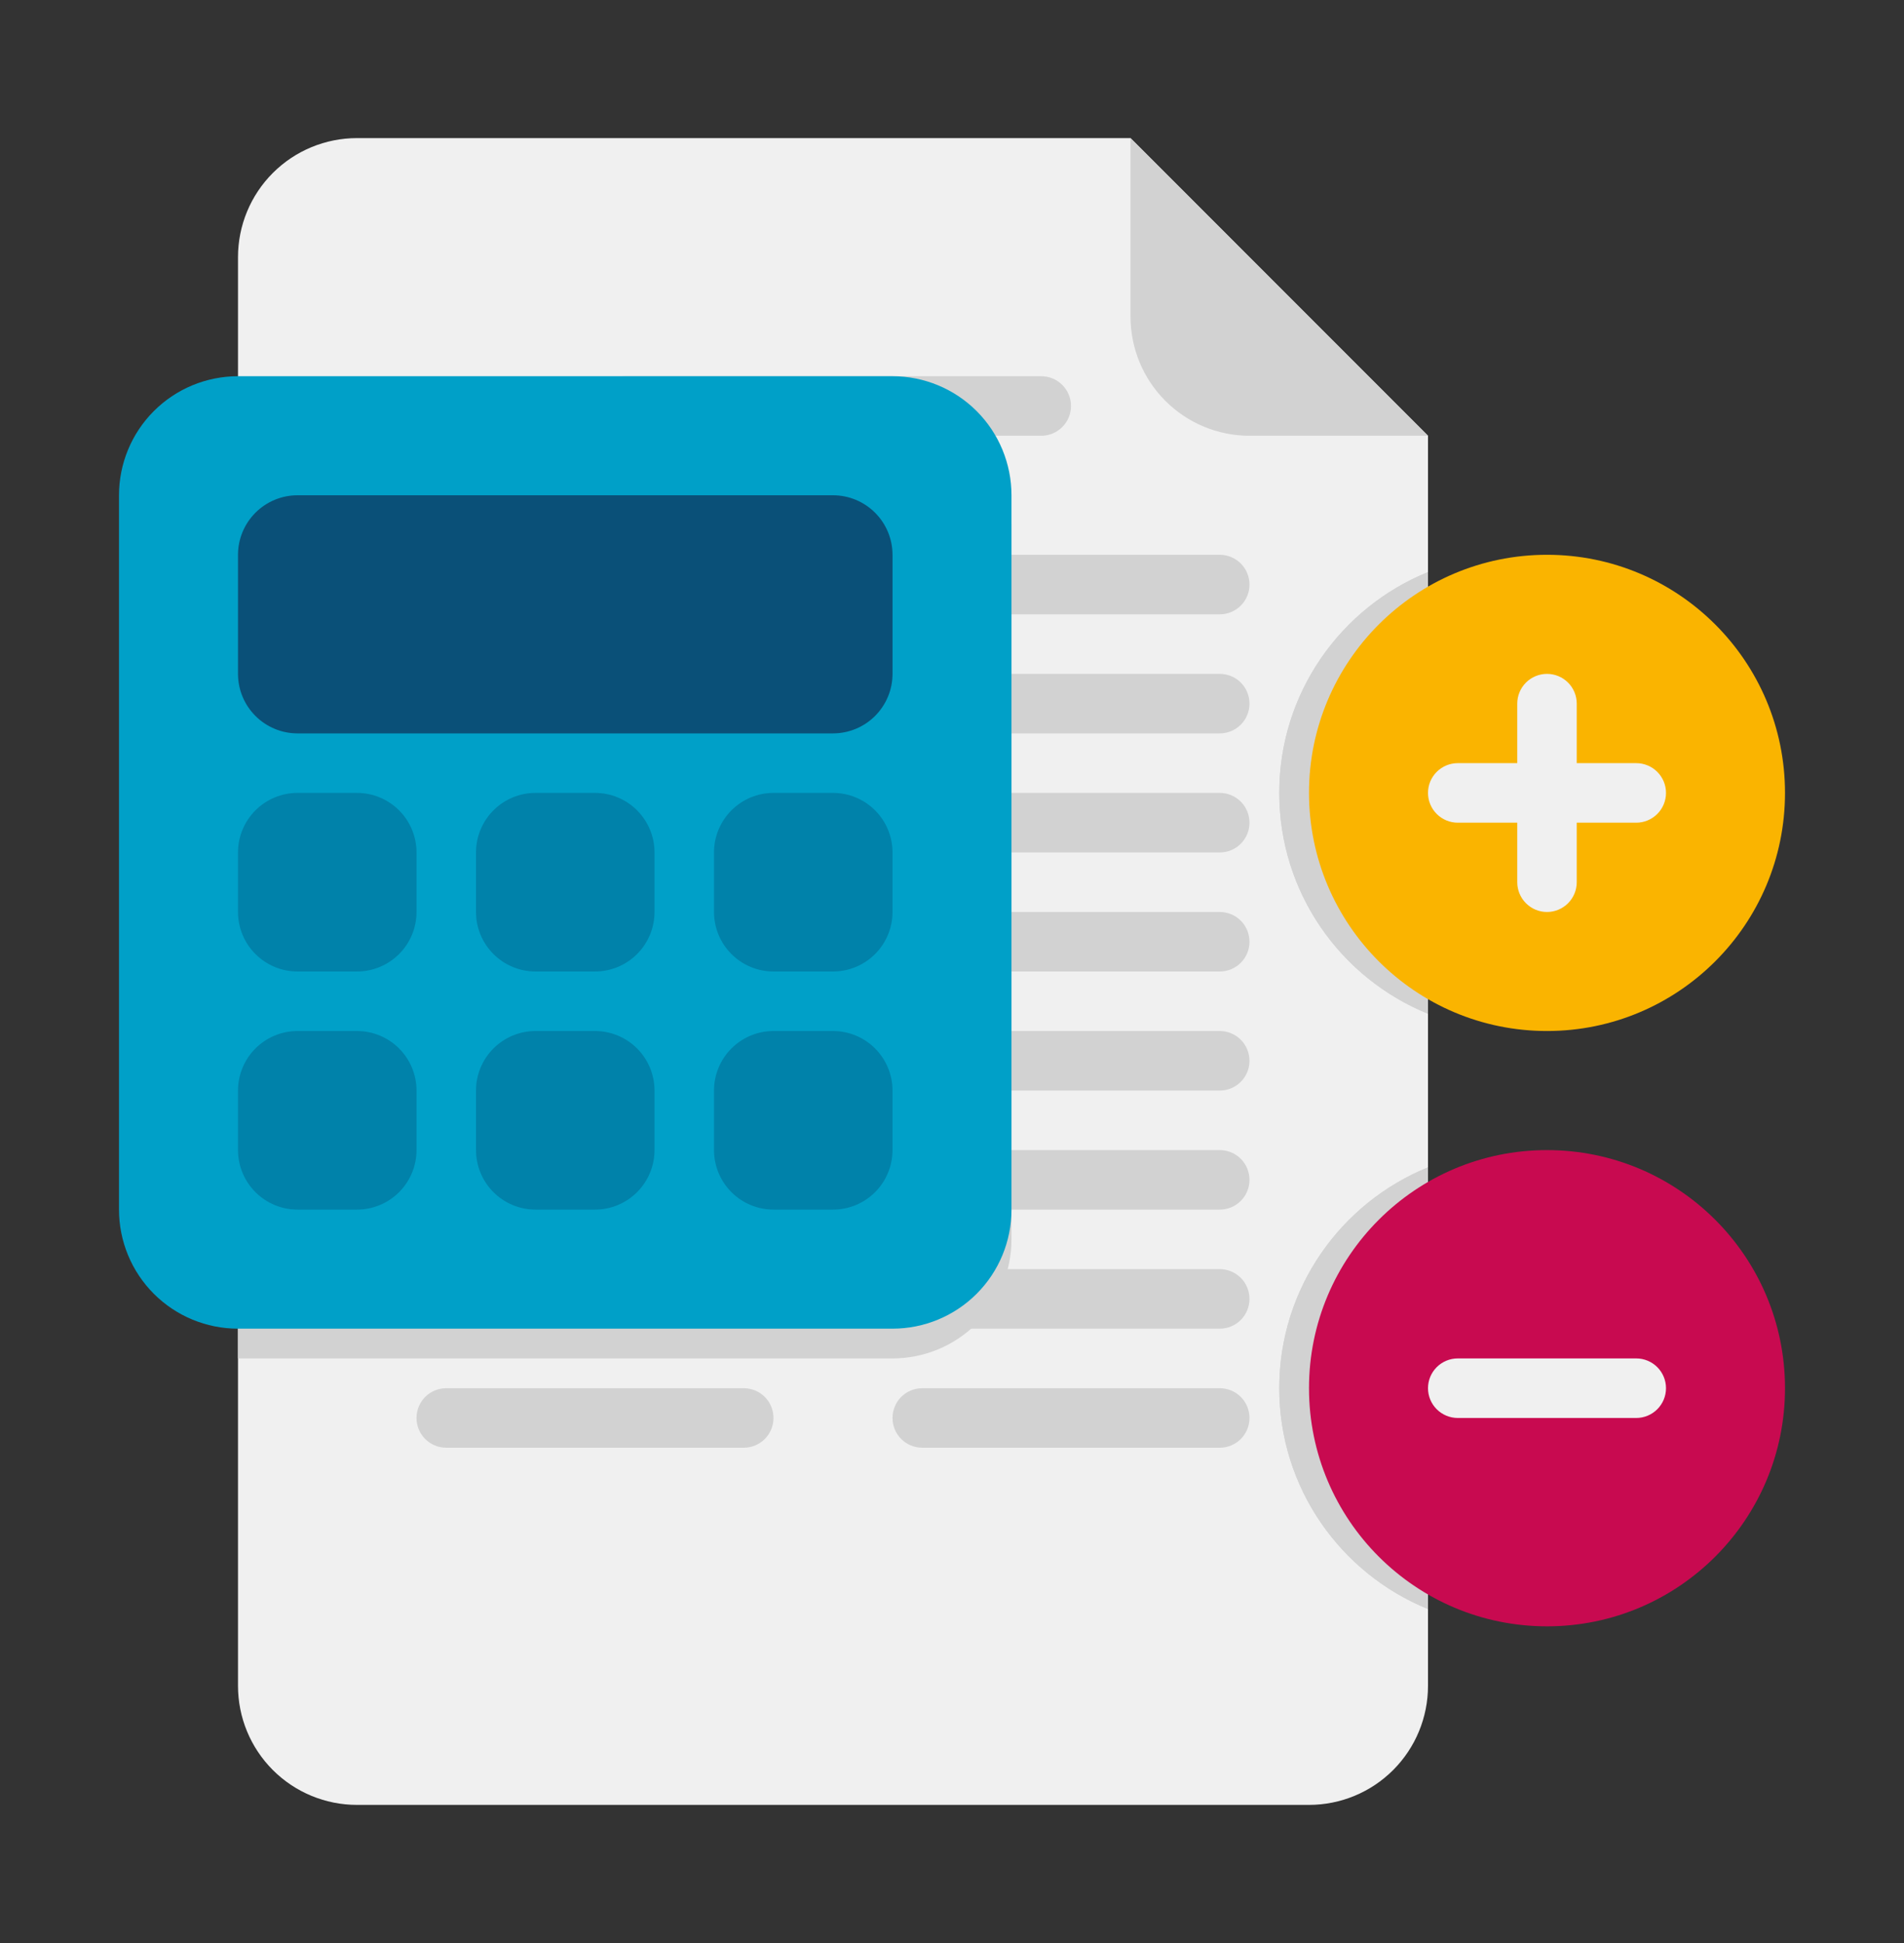 <svg width="50" height="51" viewBox="0 0 50 51" fill="none" xmlns="http://www.w3.org/2000/svg">
<rect x="0" y="0" width="50" height="51" fill="#333333" stroke="none"/>
<path d="M9.375 3.625H29.688L37.5 11.438V44.25C37.5 45.079 37.171 45.874 36.585 46.46C35.999 47.046 35.204 47.375 34.375 47.375H9.375C8.546 47.375 7.751 47.046 7.165 46.46C6.579 45.874 6.25 45.079 6.25 44.25V6.75C6.25 5.921 6.579 5.126 7.165 4.54C7.751 3.954 8.546 3.625 9.375 3.625Z" fill="#F0F0F0"/>
<path d="M32.031 16.125H24.219C24.012 16.125 23.813 16.043 23.666 15.896C23.52 15.75 23.438 15.551 23.438 15.344C23.438 15.136 23.52 14.938 23.666 14.791C23.813 14.645 24.012 14.562 24.219 14.562H32.031C32.239 14.562 32.437 14.645 32.584 14.791C32.73 14.938 32.812 15.136 32.812 15.344C32.812 15.551 32.73 15.75 32.584 15.896C32.437 16.043 32.239 16.125 32.031 16.125ZM19.531 16.125H11.719C11.511 16.125 11.313 16.043 11.166 15.896C11.02 15.75 10.938 15.551 10.938 15.344C10.938 15.136 11.02 14.938 11.166 14.791C11.313 14.645 11.511 14.562 11.719 14.562H19.531C19.738 14.562 19.937 14.645 20.084 14.791C20.23 14.938 20.312 15.136 20.312 15.344C20.312 15.551 20.23 15.75 20.084 15.896C19.937 16.043 19.738 16.125 19.531 16.125ZM32.031 19.25H24.219C24.012 19.25 23.813 19.168 23.666 19.021C23.52 18.875 23.438 18.676 23.438 18.469C23.438 18.262 23.52 18.063 23.666 17.916C23.813 17.77 24.012 17.688 24.219 17.688H32.031C32.239 17.688 32.437 17.77 32.584 17.916C32.73 18.063 32.812 18.262 32.812 18.469C32.812 18.676 32.73 18.875 32.584 19.021C32.437 19.168 32.239 19.25 32.031 19.25ZM19.531 19.25H11.719C11.511 19.25 11.313 19.168 11.166 19.021C11.02 18.875 10.938 18.676 10.938 18.469C10.938 18.262 11.02 18.063 11.166 17.916C11.313 17.77 11.511 17.688 11.719 17.688H19.531C19.738 17.688 19.937 17.77 20.084 17.916C20.23 18.063 20.312 18.262 20.312 18.469C20.312 18.676 20.23 18.875 20.084 19.021C19.937 19.168 19.738 19.25 19.531 19.25ZM32.031 22.375H24.219C24.012 22.375 23.813 22.293 23.666 22.146C23.52 22 23.438 21.801 23.438 21.594C23.438 21.387 23.52 21.188 23.666 21.041C23.813 20.895 24.012 20.812 24.219 20.812H32.031C32.239 20.812 32.437 20.895 32.584 21.041C32.73 21.188 32.812 21.387 32.812 21.594C32.812 21.801 32.73 22 32.584 22.146C32.437 22.293 32.239 22.375 32.031 22.375ZM19.531 22.375H11.719C11.511 22.375 11.313 22.293 11.166 22.146C11.02 22 10.938 21.801 10.938 21.594C10.938 21.387 11.02 21.188 11.166 21.041C11.313 20.895 11.511 20.812 11.719 20.812H19.531C19.738 20.812 19.937 20.895 20.084 21.041C20.23 21.188 20.312 21.387 20.312 21.594C20.312 21.801 20.23 22 20.084 22.146C19.937 22.293 19.738 22.375 19.531 22.375ZM19.531 25.5H11.719C11.511 25.5 11.313 25.418 11.166 25.271C11.02 25.125 10.938 24.926 10.938 24.719C10.938 24.512 11.02 24.313 11.166 24.166C11.313 24.02 11.511 23.938 11.719 23.938H19.531C19.738 23.938 19.937 24.02 20.084 24.166C20.23 24.313 20.312 24.512 20.312 24.719C20.312 24.926 20.23 25.125 20.084 25.271C19.937 25.418 19.738 25.5 19.531 25.5ZM32.031 25.5H24.219C24.012 25.5 23.813 25.418 23.666 25.271C23.52 25.125 23.438 24.926 23.438 24.719C23.438 24.512 23.52 24.313 23.666 24.166C23.813 24.02 24.012 23.938 24.219 23.938H32.031C32.239 23.938 32.437 24.02 32.584 24.166C32.73 24.313 32.812 24.512 32.812 24.719C32.812 24.926 32.73 25.125 32.584 25.271C32.437 25.418 32.239 25.5 32.031 25.5ZM32.031 28.625H24.219C24.012 28.625 23.813 28.543 23.666 28.396C23.52 28.25 23.438 28.051 23.438 27.844C23.438 27.637 23.52 27.438 23.666 27.291C23.813 27.145 24.012 27.062 24.219 27.062H32.031C32.239 27.062 32.437 27.145 32.584 27.291C32.73 27.438 32.812 27.637 32.812 27.844C32.812 28.051 32.73 28.25 32.584 28.396C32.437 28.543 32.239 28.625 32.031 28.625ZM32.031 31.75H24.219C24.012 31.75 23.813 31.668 23.666 31.521C23.52 31.375 23.438 31.176 23.438 30.969C23.438 30.762 23.52 30.563 23.666 30.416C23.813 30.27 24.012 30.188 24.219 30.188H32.031C32.239 30.188 32.437 30.27 32.584 30.416C32.73 30.563 32.812 30.762 32.812 30.969C32.812 31.176 32.73 31.375 32.584 31.521C32.437 31.668 32.239 31.75 32.031 31.75ZM32.031 34.875H24.219C24.012 34.875 23.813 34.793 23.666 34.646C23.52 34.5 23.438 34.301 23.438 34.094C23.438 33.886 23.52 33.688 23.666 33.541C23.813 33.395 24.012 33.312 24.219 33.312H32.031C32.239 33.312 32.437 33.395 32.584 33.541C32.73 33.688 32.812 33.886 32.812 34.094C32.812 34.301 32.73 34.5 32.584 34.646C32.437 34.793 32.239 34.875 32.031 34.875ZM32.031 38H24.219C24.012 38 23.813 37.918 23.666 37.771C23.52 37.625 23.438 37.426 23.438 37.219C23.438 37.012 23.52 36.813 23.666 36.666C23.813 36.52 24.012 36.438 24.219 36.438H32.031C32.239 36.438 32.437 36.52 32.584 36.666C32.73 36.813 32.812 37.012 32.812 37.219C32.812 37.426 32.73 37.625 32.584 37.771C32.437 37.918 32.239 38 32.031 38ZM19.531 28.625H11.719C11.511 28.625 11.313 28.543 11.166 28.396C11.02 28.25 10.938 28.051 10.938 27.844C10.938 27.637 11.02 27.438 11.166 27.291C11.313 27.145 11.511 27.062 11.719 27.062H19.531C19.738 27.062 19.937 27.145 20.084 27.291C20.23 27.438 20.312 27.637 20.312 27.844C20.312 28.051 20.23 28.25 20.084 28.396C19.937 28.543 19.738 28.625 19.531 28.625ZM19.531 31.75H11.719C11.511 31.75 11.313 31.668 11.166 31.521C11.02 31.375 10.938 31.176 10.938 30.969C10.938 30.762 11.02 30.563 11.166 30.416C11.313 30.27 11.511 30.188 11.719 30.188H19.531C19.738 30.188 19.937 30.27 20.084 30.416C20.23 30.563 20.312 30.762 20.312 30.969C20.312 31.176 20.23 31.375 20.084 31.521C19.937 31.668 19.738 31.75 19.531 31.75ZM19.531 34.875H11.719C11.511 34.875 11.313 34.793 11.166 34.646C11.02 34.5 10.938 34.301 10.938 34.094C10.938 33.886 11.02 33.688 11.166 33.541C11.313 33.395 11.511 33.312 11.719 33.312H19.531C19.738 33.312 19.937 33.395 20.084 33.541C20.23 33.688 20.312 33.886 20.312 34.094C20.312 34.301 20.23 34.5 20.084 34.646C19.937 34.793 19.738 34.875 19.531 34.875ZM19.531 38H11.719C11.511 38 11.313 37.918 11.166 37.771C11.02 37.625 10.938 37.426 10.938 37.219C10.938 37.012 11.02 36.813 11.166 36.666C11.313 36.52 11.511 36.438 11.719 36.438H19.531C19.738 36.438 19.937 36.52 20.084 36.666C20.23 36.813 20.312 37.012 20.312 37.219C20.312 37.426 20.23 37.625 20.084 37.771C19.937 37.918 19.738 38 19.531 38ZM27.344 11.438H16.406C16.199 11.438 16 11.355 15.854 11.209C15.707 11.062 15.625 10.864 15.625 10.656C15.625 10.449 15.707 10.25 15.854 10.104C16 9.957 16.199 9.875 16.406 9.875H27.344C27.551 9.875 27.75 9.957 27.896 10.104C28.043 10.25 28.125 10.449 28.125 10.656C28.125 10.864 28.043 11.062 27.896 11.209C27.75 11.355 27.551 11.438 27.344 11.438ZM37.5 11.438H32.812C31.984 11.438 31.189 11.108 30.603 10.522C30.017 9.936 29.688 9.141 29.688 8.312V3.625L37.5 11.438ZM37.5 15.016V26.609C35.211 25.68 33.594 23.438 33.594 20.812C33.594 18.188 35.211 15.945 37.5 15.016ZM37.5 30.641V42.234C35.211 41.305 33.594 39.062 33.594 36.438C33.594 33.812 35.211 31.57 37.5 30.641Z" fill="#D2D2D2"/>
<path d="M26.562 32.531V13.781C26.562 12.952 26.233 12.158 25.647 11.572C25.061 10.986 24.266 10.656 23.438 10.656H6.25V35.656H23.438C24.266 35.656 25.061 35.327 25.647 34.741C26.233 34.155 26.562 33.36 26.562 32.531Z" fill="#D2D2D2"/>
<path d="M23.438 34.875H6.25C5.421 34.875 4.626 34.546 4.04 33.96C3.454 33.374 3.125 32.579 3.125 31.75V13C3.125 12.171 3.454 11.376 4.04 10.79C4.626 10.204 5.421 9.875 6.25 9.875H23.438C24.266 9.875 25.061 10.204 25.647 10.79C26.233 11.376 26.562 12.171 26.562 13V31.75C26.562 32.579 26.233 33.374 25.647 33.96C25.061 34.546 24.266 34.875 23.438 34.875Z" fill="#00A0C8"/>
<path d="M21.875 19.25H7.812C7.398 19.25 7.001 19.085 6.708 18.792C6.415 18.499 6.25 18.102 6.25 17.688V14.562C6.25 14.148 6.415 13.751 6.708 13.458C7.001 13.165 7.398 13 7.812 13H21.875C22.289 13 22.687 13.165 22.98 13.458C23.273 13.751 23.438 14.148 23.438 14.562V17.688C23.438 18.102 23.273 18.499 22.98 18.792C22.687 19.085 22.289 19.25 21.875 19.25Z" fill="#0A5078"/>
<path d="M9.375 25.5H7.812C7.398 25.5 7.001 25.335 6.708 25.042C6.415 24.749 6.25 24.352 6.25 23.938V22.375C6.25 21.961 6.415 21.563 6.708 21.27C7.001 20.977 7.398 20.812 7.812 20.812H9.375C9.789 20.812 10.187 20.977 10.48 21.27C10.773 21.563 10.938 21.961 10.938 22.375V23.938C10.938 24.352 10.773 24.749 10.48 25.042C10.187 25.335 9.789 25.5 9.375 25.5ZM15.625 25.5H14.062C13.648 25.5 13.251 25.335 12.958 25.042C12.665 24.749 12.5 24.352 12.5 23.938V22.375C12.5 21.961 12.665 21.563 12.958 21.27C13.251 20.977 13.648 20.812 14.062 20.812H15.625C16.039 20.812 16.437 20.977 16.73 21.27C17.023 21.563 17.188 21.961 17.188 22.375V23.938C17.188 24.352 17.023 24.749 16.73 25.042C16.437 25.335 16.039 25.5 15.625 25.5ZM21.875 25.5H20.312C19.898 25.5 19.501 25.335 19.208 25.042C18.915 24.749 18.75 24.352 18.75 23.938V22.375C18.75 21.961 18.915 21.563 19.208 21.27C19.501 20.977 19.898 20.812 20.312 20.812H21.875C22.289 20.812 22.687 20.977 22.98 21.27C23.273 21.563 23.438 21.961 23.438 22.375V23.938C23.438 24.352 23.273 24.749 22.98 25.042C22.687 25.335 22.289 25.5 21.875 25.5ZM9.375 31.75H7.812C7.398 31.75 7.001 31.585 6.708 31.292C6.415 30.999 6.25 30.602 6.25 30.188V28.625C6.25 28.211 6.415 27.813 6.708 27.52C7.001 27.227 7.398 27.062 7.812 27.062H9.375C9.789 27.062 10.187 27.227 10.48 27.52C10.773 27.813 10.938 28.211 10.938 28.625V30.188C10.938 30.602 10.773 30.999 10.48 31.292C10.187 31.585 9.789 31.75 9.375 31.75ZM15.625 31.75H14.062C13.648 31.75 13.251 31.585 12.958 31.292C12.665 30.999 12.5 30.602 12.5 30.188V28.625C12.5 28.211 12.665 27.813 12.958 27.52C13.251 27.227 13.648 27.062 14.062 27.062H15.625C16.039 27.062 16.437 27.227 16.73 27.52C17.023 27.813 17.188 28.211 17.188 28.625V30.188C17.188 30.602 17.023 30.999 16.73 31.292C16.437 31.585 16.039 31.75 15.625 31.75ZM21.875 31.75H20.312C19.898 31.75 19.501 31.585 19.208 31.292C18.915 30.999 18.75 30.602 18.75 30.188V28.625C18.75 28.211 18.915 27.813 19.208 27.52C19.501 27.227 19.898 27.062 20.312 27.062H21.875C22.289 27.062 22.687 27.227 22.98 27.52C23.273 27.813 23.438 28.211 23.438 28.625V30.188C23.438 30.602 23.273 30.999 22.98 31.292C22.687 31.585 22.289 31.75 21.875 31.75Z" fill="#0082AA"/>
<path d="M37.5 15.016V26.609C35.211 25.68 33.594 23.438 33.594 20.812C33.594 18.188 35.211 15.945 37.5 15.016ZM37.5 30.641V42.234C35.211 41.305 33.594 39.062 33.594 36.438C33.594 33.812 35.211 31.57 37.5 30.641Z" fill="#D2D2D2"/>
<path d="M40.625 27.062C44.077 27.062 46.875 24.264 46.875 20.812C46.875 17.361 44.077 14.562 40.625 14.562C37.173 14.562 34.375 17.361 34.375 20.812C34.375 24.264 37.173 27.062 40.625 27.062Z" fill="#FAB400"/>
<path d="M40.625 42.688C44.077 42.688 46.875 39.889 46.875 36.438C46.875 32.986 44.077 30.188 40.625 30.188C37.173 30.188 34.375 32.986 34.375 36.438C34.375 39.889 37.173 42.688 40.625 42.688Z" fill="#C80A50"/>
<path d="M42.969 20.031H41.406V18.469C41.406 18.262 41.324 18.063 41.177 17.916C41.031 17.77 40.832 17.688 40.625 17.688C40.418 17.688 40.219 17.77 40.073 17.916C39.926 18.063 39.844 18.262 39.844 18.469V20.031H38.281C38.074 20.031 37.875 20.114 37.729 20.26C37.582 20.407 37.5 20.605 37.5 20.812C37.5 21.02 37.582 21.218 37.729 21.365C37.875 21.511 38.074 21.594 38.281 21.594H39.844V23.156C39.844 23.363 39.926 23.562 40.073 23.709C40.219 23.855 40.418 23.938 40.625 23.938C40.832 23.938 41.031 23.855 41.177 23.709C41.324 23.562 41.406 23.363 41.406 23.156V21.594H42.969C43.176 21.594 43.375 21.511 43.521 21.365C43.668 21.218 43.75 21.02 43.75 20.812C43.75 20.605 43.668 20.407 43.521 20.26C43.375 20.114 43.176 20.031 42.969 20.031ZM42.969 37.219H38.281C38.074 37.219 37.875 37.136 37.729 36.99C37.582 36.843 37.5 36.645 37.5 36.438C37.5 36.23 37.582 36.032 37.729 35.885C37.875 35.739 38.074 35.656 38.281 35.656H42.969C43.176 35.656 43.375 35.739 43.521 35.885C43.668 36.032 43.75 36.23 43.75 36.438C43.75 36.645 43.668 36.843 43.521 36.99C43.375 37.136 43.176 37.219 42.969 37.219Z" fill="#F0F0F0"/>
</svg>
